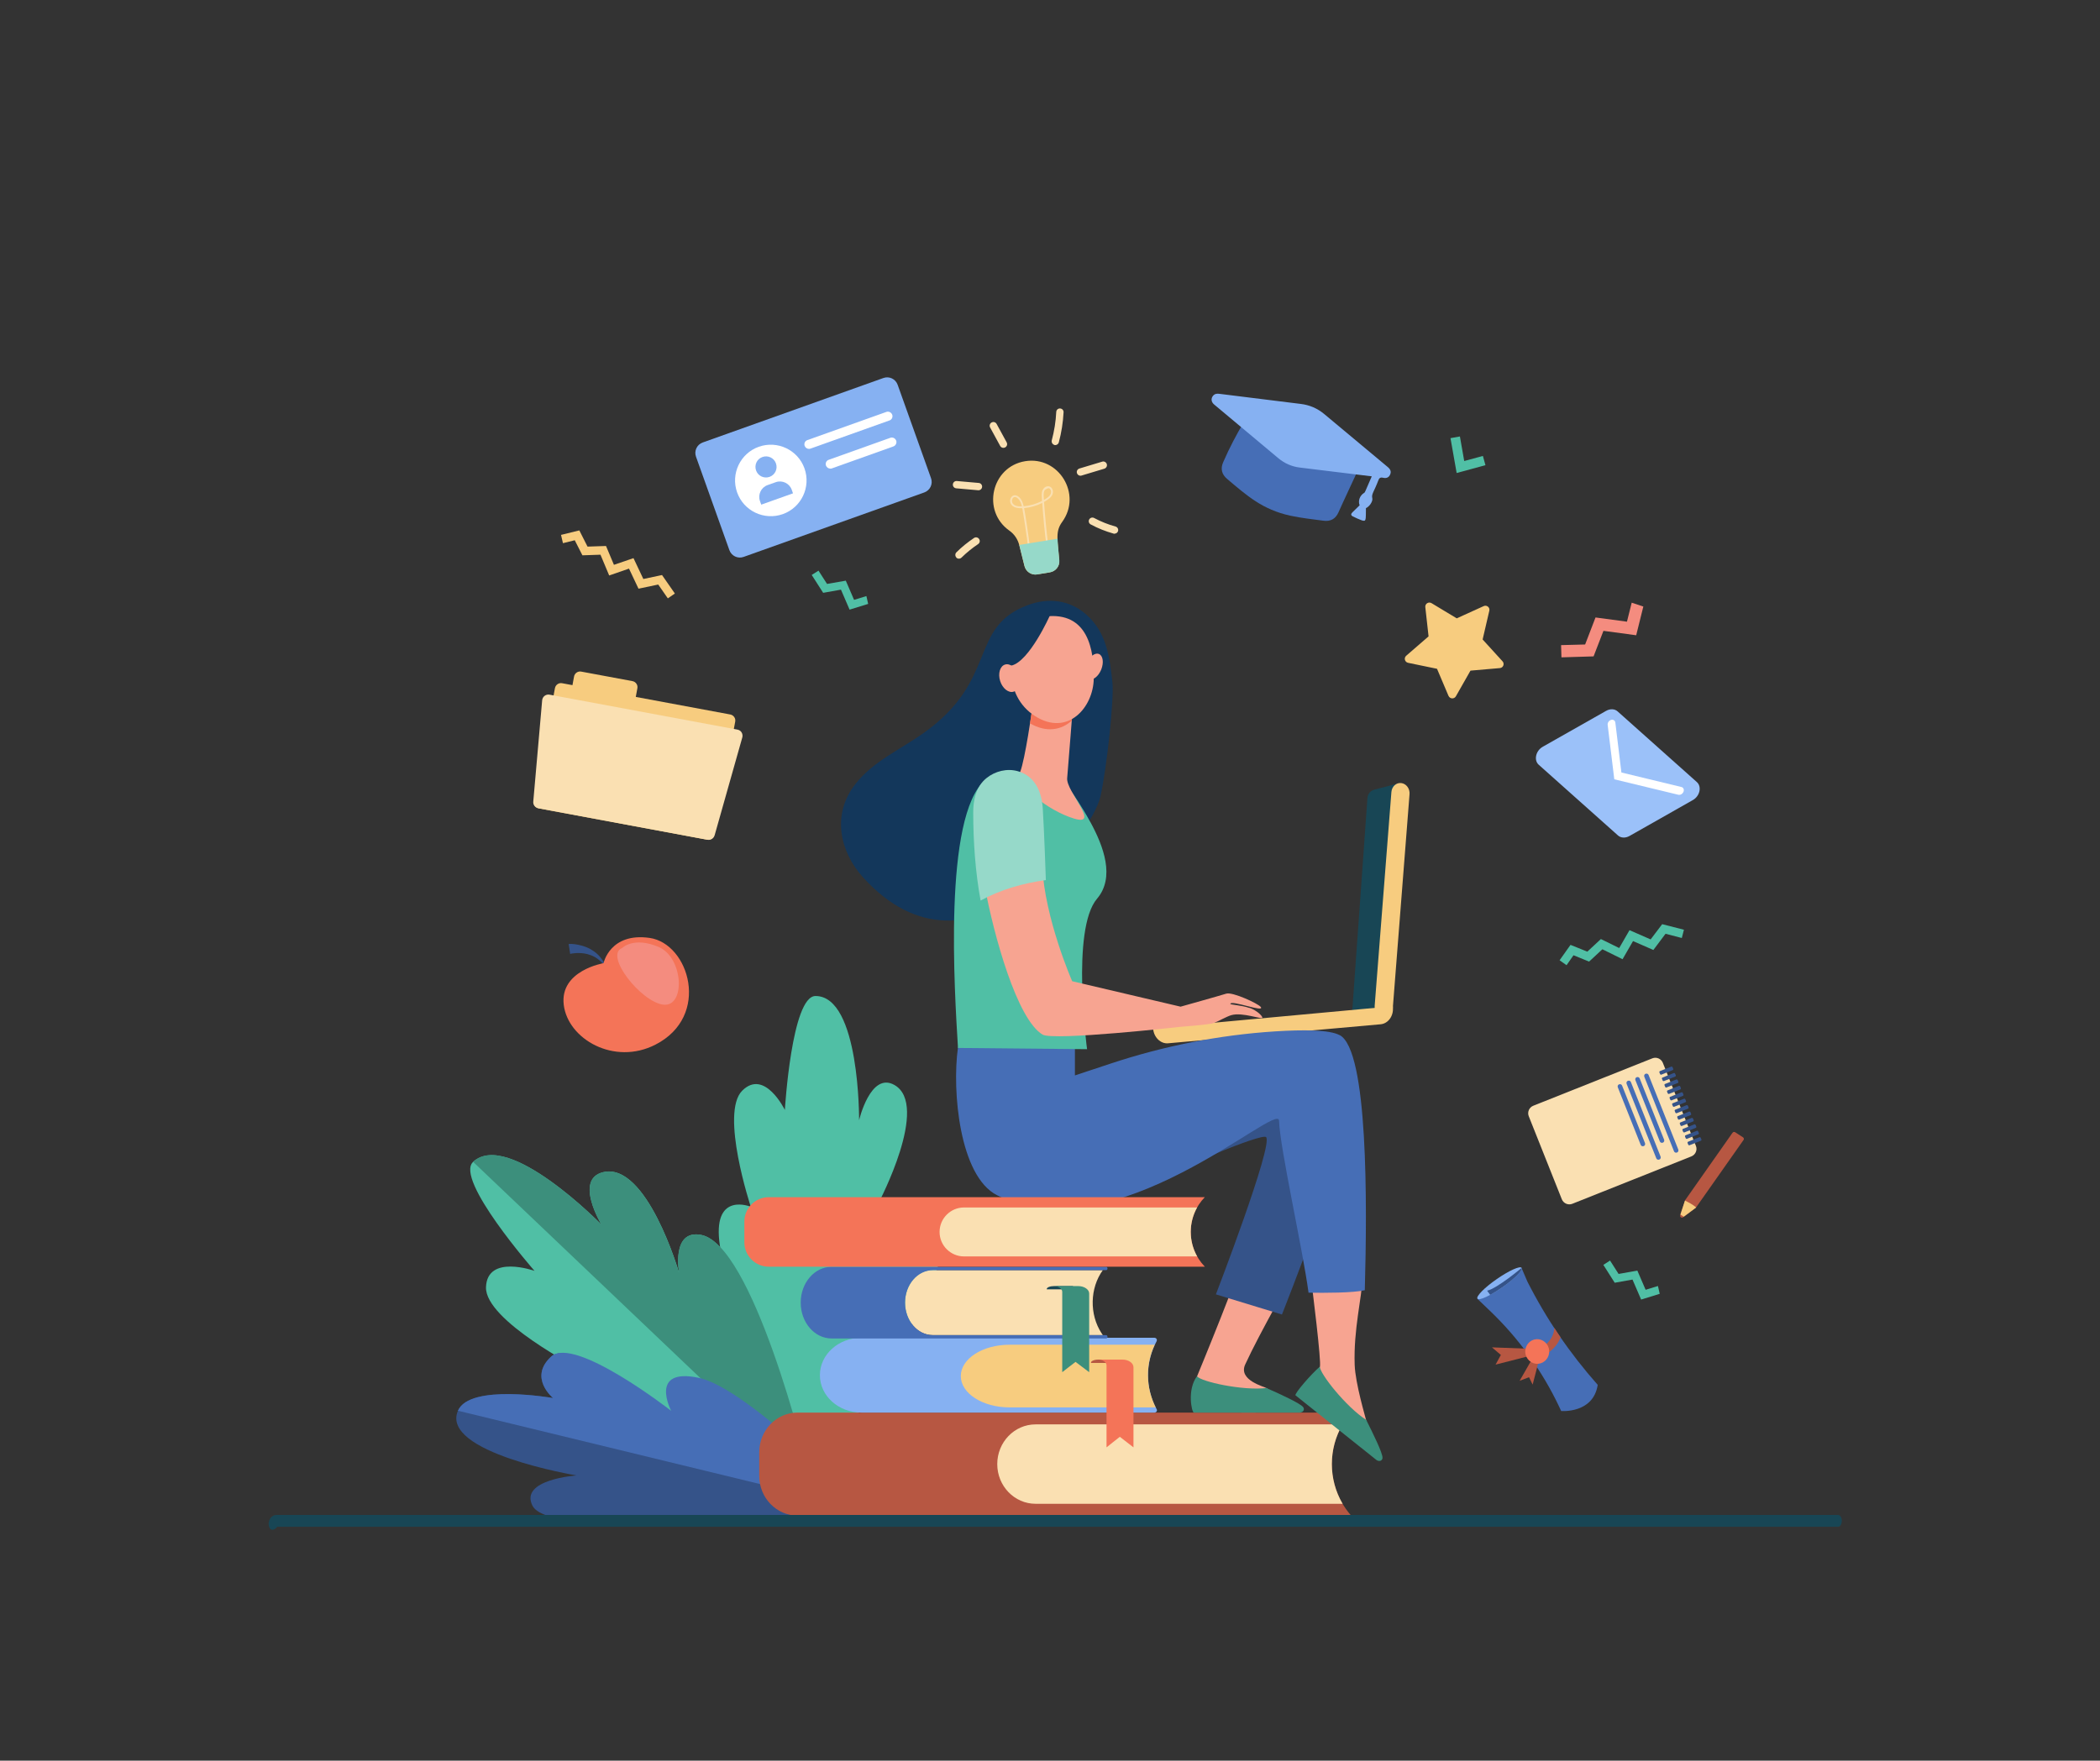 <?xml version="1.0" encoding="UTF-8"?>
<svg xmlns="http://www.w3.org/2000/svg" version="1.1" viewBox="0 0 2384.8 2000">
  <rect x="0" y="0" width="2384.8" height="2000" fill="#333333" stroke="none"/>
  <defs>
    <style>
      .cls-1 {
        fill: #50bfa5;
      }

      .cls-2 {
        fill: #184655;
      }

      .cls-3 {
        fill: #fff;
      }

      .cls-4 {
        fill: #86b1f2;
      }

      .cls-5 {
        fill: #9bc1f9;
      }

      .cls-6 {
        fill: #466eb6;
      }

      .cls-7 {
        fill: #f7a491;
      }

      .cls-8 {
        fill: #fae0b2;
      }

      .cls-9 {
        fill: #184655;
      }

      .cls-10 {
        fill: #96d9c9;
      }

      .cls-11 {
        fill: #355389;
      }

      .cls-12 {
        fill: #355389;
      }

      .cls-13 {
        fill: #f48c7f;
      }

      .cls-14 {
        fill: #3c8f7c;
      }

      .cls-15 {
        fill: #b75742;
      }

      .cls-16 {
        fill: #f7cc7f;
      }

      .cls-17 {
        fill: #3c8f7c;
      }

      .cls-18 {
        fill: #13375b;
      }

      .cls-19 {
        fill: #466eb6;
      }

      .cls-20 {
        fill: #50bfa5;
      }

      .cls-21 {
        fill: #b75742;
      }

      .cls-22 {
        fill: #f7cc7f;
      }

      .cls-23 {
        fill: #f47458;
      }
    </style>
  </defs>
  <!-- Generator: Adobe Illustrator 28.7.1, SVG Export Plug-In . SVG Version: 1.2.0 Build 142)  -->
  <g>
    <g id="Layer_1">
      <g>
        <polygon class="cls-1" points="983.9 677.1 969.9 681.4 960.5 659.6 939.2 663.3 929.5 648.2 921.8 653.1 934.8 673.4 955 669.8 964.8 692.5 985.9 686 983.9 677.1"/>
        <polygon class="cls-1" points="1882.8 1460.8 1868.8 1465.1 1859.4 1443.3 1838.1 1447.1 1828.4 1431.9 1820.8 1436.8 1833.7 1457.1 1853.9 1453.5 1863.7 1476.2 1884.8 1469.7 1882.8 1460.8"/>
        <path class="cls-20" d="M897.6,1718.8s-74.8-253.5-80.8-309.4c-6-55.9,35.8-38.6,35.8-38.6,0,0-35.2-106.6-9.7-131.9,25.4-25.3,48.4,21.9,48.4,21.9,0,0,7.7-129.4,34.8-129.4,50.5,0,49.5,141.1,49.5,141.1,0,0,12.9-55.3,40-40.1,40.8,22.8-17.7,133.6-17.7,133.6,0,0,52,0,70.3,26.3,32.8,47-170.5,326.6-170.5,326.6Z"/>
        <g>
          <path class="cls-20" d="M922,1685.2s-215.6-36.1-262.5-74.3c-46.9-38.2-.5-55.4-.5-55.4,0,0-108.3-55.5-107.1-93.3,1.3-37.8,55.1-18.6,55.1-18.6,0,0-91.3-104.1-69.7-123.8,40.2-36.8,145.8,71.4,145.8,71.4,0,0-31.3-51.5,1.7-59.6,49.8-12.3,86.5,114.6,86.5,114.6,0,0-9.3-50.1,25-43.4,61.6,12,125.8,282.5,125.8,282.5Z"/>
          <path class="cls-17" d="M796.2,1402.7c-34.4-6.2-25,43.4-25,43.4,0,0-36.7-126.9-86.5-114.6-33,8.1-1.7,59.6-1.7,59.6,0,0-105.5-108.2-145.8-71.4l384,365.5c-6.8-34.9-67.4-272.1-125.1-282.5Z"/>
        </g>
        <g>
          <path class="cls-12" d="M983.4,1714.9s-113.6-115.5-170.7-127.5c-57.2-12-46.9,28.7-46.9,28.7,0,0-113.5-99.2-139.8-75.2-26.3,24,2.1,47.2,2.1,47.2,0,0-94.5-16.7-108,14.3-20.8,47.7,134.6,73.6,134.6,73.6,0,0-65.1,4.5-50,34.4,22.8,45.1,378.7,4.5,378.7,4.5Z"/>
          <path class="cls-19" d="M520.1,1602.4c13.5-31,108-14.3,108-14.3,0,0-28.4-23.2-2.1-47.2,26.3-24,136.2,61.7,136.2,61.7,0,0-25.9-49.5,31.3-37.5,57.2,12,189.9,149.9,189.9,149.9l-463.3-112.5Z"/>
        </g>
        <g>
          <path class="cls-22" d="M1164.1,523.9c-38.2,6.3-49.6,56.5-17.8,78.9,5.7,4,9.7,10.1,11.3,16.9l5.8,23.3c1.6,6.4,7.9,10.6,14.4,9.5l14.5-2.4c6.5-1.1,11.2-7,10.6-13.6-2-24.1-4.5-32.8,3.3-43.6,22.9-31.4-3.9-75.3-42.1-69Z"/>
          <path class="cls-8" d="M1168.1,625.9c-2.5-20.6-6-42.4-7.2-48.6-21.9,1.2-13.6-21.9-3.5-12.5,2.9,2.7,4.2,6.3,5.1,10.3,7.3-.7,14.4-2.7,20.9-6.1-.3-5.1-.9-8.9.6-12.2,2.1-4.9,8.4-6.3,10.9-1.5,1,1.8,1.1,4.1.4,6-1.5,4.1-5.9,6.8-9.7,8.9,1.2,16.4,2.7,32.9,4.8,49.2l-2.1.3c-2-16-3.6-32.3-4.7-48.4-6.4,3.2-13.4,5.2-20.6,5.9,1.5,7.9,4.8,29.1,7.1,48.5l-2.1.2ZM1150.5,572.4c1.9,2.1,5.2,3,10,2.8-.8-3.5-2-6.7-4.5-8.9-5.4-5.1-8.8,2.6-5.5,6.1ZM1185.9,557.6c-1.2,2.7-.7,6.2-.5,10.3,3.1-1.8,6.8-4,7.9-7.3.8-2.3-.1-5.5-2.4-6.1-.3,0-4.2,1.2-5,3.1Z"/>
          <path class="cls-10" d="M1157.5,619.1c0,.2.1.4.2.6l5.8,23.3c1.6,6.4,7.9,10.6,14.4,9.5l14.5-2.4c6.5-1.1,11.2-7,10.6-13.6-.9-10.7-1.9-18.4-2-24.6l-43.4,7.1Z"/>
          <path class="cls-8" d="M1135.8,506.5l-11.4-20.9c-1.1-2-.4-4.6,1.7-5.7,2-1.1,4.6-.4,5.7,1.7l11.4,20.9c1.1,2,.4,4.6-1.7,5.7-2,1.1-4.6.4-5.7-1.7Z"/>
          <path class="cls-8" d="M1110.8,556.9l-24.9-2.2c-2.3-.2-4-2.2-3.8-4.5.2-2.3,2.2-4,4.5-3.8l24.9,2.2c2.3.2,4,2.2,3.8,4.5-.2,2.3-2.2,4-4.5,3.8Z"/>
          <path class="cls-8" d="M1086.1,633.3c-1.6-1.6-1.6-4.3,0-5.9,6.1-6.1,12.9-11.5,20-16.3,1.9-1.3,4.5-.8,5.8,1.2,1.3,1.9.8,4.5-1.2,5.8-6.7,4.5-13,9.6-18.8,15.3-1.6,1.6-4.3,1.6-5.9,0Z"/>
          <path class="cls-8" d="M1197.4,505.4c-2.2-.6-3.5-2.9-3-5.1,2.8-10.6,4.6-21.5,5.1-32.4.1-2.3,2.1-4.1,4.4-3.9,2.3.1,4.1,2.1,3.9,4.4-.6,11.5-2.4,23-5.4,34.1-.6,2.2-2.9,3.5-5.1,3Z"/>
          <path class="cls-8" d="M1223,537.4c-.7-2.2.6-4.5,2.8-5.2l25.9-7.8c2.2-.7,4.5.6,5.2,2.8.7,2.2-.6,4.5-2.8,5.2l-25.9,7.8c-2.2.7-4.5-.6-5.2-2.8Z"/>
          <path class="cls-8" d="M1265.6,606.3c-.4,0-.8,0-1.1-.2-9-2.5-17.7-6-25.9-10.4-2-1.1-2.8-3.6-1.7-5.6,1.1-2,3.6-2.8,5.6-1.7,7.7,4.1,15.9,7.4,24.3,9.7,2.2.6,3.5,2.9,2.9,5.1-.5,1.8-2.2,3-4,3Z"/>
        </g>
        <path class="cls-22" d="M1645,790.6l-13.1-30.9-32.9-6.8c-3.7-.8-5-5.5-2.1-8l25.4-22-3.7-33.3c-.4-3.8,3.7-6.4,7-4.5l28.7,17.3,30.6-13.9c3.5-1.6,7.3,1.5,6.4,5.2l-7.6,32.7,22.6,24.8c2.6,2.8.8,7.4-3,7.7l-33.4,2.9-16.6,29.2c-1.9,3.3-6.8,3-8.3-.5Z"/>
        <polygon class="cls-13" points="1853 684.6 1847.6 706.2 1811.9 701.4 1800.1 732.1 1772.8 732.8 1773.2 746.7 1809.7 745.6 1820.9 716.6 1858.1 721.6 1866.2 689 1853 684.6"/>
        <path class="cls-15" d="M1534.4,1721.6h-628.7c-24,0-43.5-20.2-43.5-45.1v-26.8c0-24.9,19.5-45.1,43.5-45.1h628.7c-28.8,32.6-29.3,82.4-1.2,115.6l1.2,1.4Z"/>
        <path class="cls-8" d="M1524.7,1618h-348.7c-24,0-43.5,20.2-43.5,45.1h0c0,24.9,19.5,45.1,43.5,45.1h348.7c-16.3-27.7-16.3-62.6,0-90.2Z"/>
        <path class="cls-4" d="M1313.5,1523.3c.9-1.7-.5-3.7-2.6-3.7h-332.6c-26.1,0-47.2,19-47.2,42.5h0c0,23.5,21.1,42.5,47.2,42.5h332.7c2.1,0,3.5-2,2.6-3.7h0c-13.2-24.6-13.1-53.1,0-77.6Z"/>
        <path class="cls-22" d="M1311.4,1527.5h-164.9c-30.6,0-55.4,15.9-55.4,35.6s24.8,35.6,55.4,35.6h165.9c-11.3-22.7-11.7-48.5-1.1-71.2Z"/>
        <g>
          <path class="cls-15" d="M1268.8,1544.4h-21.5c-4.6,0-8.4,1.6-8.4,3.5v.3h29.8v-3.8Z"/>
          <path class="cls-23" d="M1287.2,1553.1c0-4.8-5.6-8.7-12.5-8.7h-27.6c5.2,0,9.5,2.9,9.5,6.6v93.1c-.1,0,15.1-12,15.1-12l15.5,12v-91Z"/>
        </g>
        <g>
          <path class="cls-8" d="M1252.4,1516.6h-193.5c-17.2,0-31.1-16.5-31.1-36.9h0c0-20.4,13.9-36.9,31.1-36.9h193.5c-14.8,20.4-15.4,50.4-1.4,71.7l1.4,2.1Z"/>
          <path class="cls-6" d="M1027.8,1479.7h0c0-20.4,14.2-36.9,31.8-36.9h196.5c.9,0,1.7-.9,1.6-1.9h0c0-1-.7-1.9-1.6-1.9h-311.7c-19.4,0-35.1,18.2-35.1,40.7h0c0,22.5,15.7,40.7,35.1,40.7h311.7c.9,0,1.6-.8,1.6-1.9h0c0-1.1-.7-1.9-1.6-1.9h-196.5c-17.6,0-31.8-16.5-31.8-36.9Z"/>
          <g>
            <path class="cls-2" d="M1218.6,1460.9h-21.5c-4.6,0-8.4,1.5-8.4,3.4v.3h29.8v-3.7Z"/>
            <path class="cls-14" d="M1236.9,1469.4c0-4.7-5.6-8.5-12.5-8.5h-27.6c5.2,0,9.5,2.9,9.5,6.5v91.3c-.1,0,15.1-11.7,15.1-11.7l15.5,11.7v-89.2Z"/>
          </g>
        </g>
        <g>
          <g>
            <path class="cls-9" d="M1560.7,897l28.6-7.5-19.4,258.3-34.3,1.1,17.3-242.5c.3-4.5,3.4-8.2,7.8-9.4Z"/>
            <g>
              <path class="cls-16" d="M1572.5,1155.2c-.6,0-1.3,0-2,0-5.7-.7-9.9-6.3-9.4-12.6l19-242.9c.5-6.3,5.5-10.9,11.2-10.2,5.7.7,9.9,6.3,9.4,12.6l-19,242.9c-.4,5.6-4.4,9.8-9.2,10.2Z"/>
              <path class="cls-16" d="M1309.5,1168.1c0,.2,0,.4,0,.5h0c.9,9.9,8.6,17.3,17.1,16.5l241.3-21.6c8.5-.8,14.8-9.4,13.9-19.3,0-.4,0-.8-.2-1.2l-272.1,25.1Z"/>
            </g>
          </g>
          <path class="cls-7" d="M1477.6,1429c-15.8,8.8-64.1-6.6-64.1-8-.7,13.2-54.1,142.4-54.1,142.4v39.8s110.1,5.2,108.5-4.5c-1.6-9.7-7.5-3.4-29.4-21.8-1.9-1.6-32.8-8.8-24.4-27,16.8-36.7,52.5-98,63.6-120.9Z"/>
          <path class="cls-17" d="M1355.8,1604.6h120.4c4.3-.4,5.4-3.9,3.8-6.1-3.2-4.4-26.2-14.9-41.8-21.8-27,3.2-74.5-7.2-78.9-13.4-11.4,15.3-6,40.8-3.6,41.3Z"/>
          <path class="cls-12" d="M1329.4,1336.2c-1.6-4.9,103.7-49.6,108.4-44.5,8.3,9-57,178.6-57,178.6l75,22.9s78-195.9,74.8-231.7c-3.3-35.8-42.3-76.5-127-50.5-84.7,26.1-74.2,125.1-74.2,125.1Z"/>
          <path class="cls-7" d="M1547.4,1451.3c-17.8-3.2-40.8-4.2-59.3-4.5,2.2,16.4,12.7,100.6,10.8,105.8-7.8,21-25.2,30.8-25.2,30.8,0,0,81.8,73.8,86.7,65.3,4.9-8.5-3.6-7.4-9-35.5-.5-2.5-12.3-41.7-13-62.9-1.4-40.4,8.3-76.6,8.9-99Z"/>
          <path class="cls-19" d="M1521.2,1175.8c-11.4-6.1-41-6.3-73.6-4.2-63.5,4.1-126.2,16.6-186.5,36.6l-40.4,13.4v-41.4c.1,0-128.4-21.5-132.9,10.4-6.7,48,1.6,145.4,44.5,167.1,133,67.5,319.5-107.6,320.2-84.7.9,30.8,26.8,145.3,33.5,195.4,18.4.3,50.1.3,63.9-2.8,2.7-98.2,3.9-272.4-28.5-289.8Z"/>
          <path class="cls-17" d="M1471.3,1585.1l91.9,73.4c3.6,2.4,6.7.3,6.8-2.3.4-5.4-10.9-28.1-18.5-43.3-22.9-14.7-53.1-53-52.6-60.5-9.7,8.2-29.3,30.8-27.7,32.7Z"/>
          <path class="cls-18" d="M1263.3,775.3c-3.1-28.2-6.3-56.6-29.7-77.2-18.9-16.7-43-19.6-66.8-10.6-67.5,25.4-32.7,85.3-118.7,145.7-26.7,18.8-56.2,31.6-76.3,56.9-28.2,35.4-17.5,77.9,8.1,106.3,122.8,135.9,259.9-47.6,269.8-91.7,7.3-32.8,15.6-111.1,13.6-129.3Z"/>
          <path class="cls-20" d="M1238.3,934c-10-18.5-20.4-33.2-20.4-33.2-10.4-18.5-37.3-27.9-37.3-27.9,0,0-9,.2-19.3.7-.6,1.7-1.3,2.9-1.9,3.4-3.9,2.9-26.1-.8-40.5,8.9-48.1,41.3-34.8,241.3-31,304.5l146.6,1.4s-18.5-136,11.3-170.9c20.7-24.3,7.4-59.6-7.5-87Z"/>
          <path class="cls-7" d="M1172.2,805.3s-8.1,57.6-13.7,71.6c-5.6,14,31,43.9,61.4,53,30.4,9.1-9.3-30.9-8-45.9,1.3-15,6.8-85.8,6.8-85.8l-46.5,7.1Z"/>
          <path class="cls-23" d="M1217.2,818.6c.9-11.7,1.5-20.3,1.5-20.3l-46.5,7.1s-1.2,6.8-2.5,16.3c18.8,10.9,35.8,7.5,47.4-3.1Z"/>
          <path class="cls-7" d="M1186.8,700.2s-18.3,4.1-29.6,21.4c-11.3,17.3-19.1,68,18.2,91.8,37.2,23.7,66.2-9.8,66.7-42.5.5-32.7-6.5-76.4-55.2-70.6Z"/>
          <path class="cls-7" d="M1250.6,760.5c-3.2,7.9-9.5,12.8-14.1,10.9-4.6-1.9-5.7-9.8-2.6-17.6,3.2-7.9,9.5-12.8,14.1-10.9,4.6,1.9,5.7,9.7,2.6,17.6Z"/>
          <path class="cls-18" d="M1192.3,699.1s-23.3,52.4-43.9,57c-20.5,4.7-20.2,31-20.2,31,0,0,.5-60.8,19.7-74.8,19.2-14,44.4-13.3,44.4-13.3Z"/>
          <path class="cls-7" d="M1156.6,767c2.7,8.5.2,16.9-5.5,18.7-5.7,1.8-12.6-3.6-15.3-12.1-2.7-8.5-.2-16.9,5.5-18.7,5.7-1.8,12.6,3.6,15.3,12.1Z"/>
          <path class="cls-7" d="M1418.9,1145c-8.8-3.2-21.9-3.6-21.7-4.7.9-4.7,39.7,10.4,34.5,3.5-2.9-3.8-32-17.3-39.1-15.1-6.9,2.2-51.9,14.8-51.9,14.8l-123.1-28.9s-31.1-70.6-34.1-131.3c-25.7,3.5-43.2,9.8-65.5,22.2,10.8,58,36.9,152.1,65.9,169.7,12.2,7.4,157.5-8.9,157.5-8.9,0,0,32-2.3,37.3-4.3,4-1.5,14.2-7.3,19.7-8.9,12.6-3.6,35.1,5.4,35.2,2.9,0-1.8-5.7-7.9-14.6-11.2Z"/>
          <path class="cls-10" d="M1184.2,918.6c-1.2-18.7-8.3-36.7-28.1-42.5-12.3-3.6-26.1-.2-36,7.9-11.7,9.6-15,24.9-14.9,39.4.1,33,2.4,67.1,8.4,99.6,22.3-12.4,48.4-19.8,74.1-23.3,0-.2-1.9-56.4-3.5-81Z"/>
        </g>
        <g>
          <path class="cls-22" d="M802.8,953.8l-190.9-35.5c-3.8-.7-6.4-4.4-5.6-8.2l23.9-128.4c.7-3.8,4.4-6.4,8.2-5.6l190.9,35.5c3.8.7,6.4,4.4,5.6,8.2l-23.9,128.4c-.7,3.8-4.4,6.4-8.2,5.6Z"/>
          <path class="cls-22" d="M712,807l-58.1-10.8c-3.8-.7-6.4-4.4-5.6-8.2l3.6-19.5c.7-3.8,4.4-6.4,8.2-5.6l58.1,10.8c3.8.7,6.4,4.4,5.6,8.2l-3.6,19.5c-.7,3.8-4.4,6.4-8.2,5.6Z"/>
          <path class="cls-8" d="M811.5,948.9c-1,3.5-4.5,5.7-8.1,5l-192.1-35.8c-3.6-.7-6.1-3.9-5.7-7.6l10.1-115.1c.2-2,1.2-3.8,2.8-5,1.6-1.2,3.6-1.7,5.6-1.3l213.4,39.7c2,.4,3.7,1.5,4.7,3.2,1,1.7,1.3,3.7.8,5.6l-31.4,111.1Z"/>
        </g>
        <polygon class="cls-1" points="1686.9 528.4 1654.2 537.3 1647.2 497.7 1657.9 495.8 1662.8 523.7 1684 517.9 1686.9 528.4"/>
        <g>
          <path class="cls-12" d="M645.7,1072.3c8.2-.7,20.8,2.9,26.4,6.8.8.8,7.3,3.4,14.1,14.5l-1.5,1c-7.1-7.4-11.9-9.1-17.6-10.8-9.4-2.4-18.8-.6-19.6-.2l-1.7-11.3Z"/>
          <path class="cls-23" d="M685.4,1094.1s-49.9,8.3-45.2,47.3c4.7,39,57.3,69.3,104.2,45.2,63.2-32.4,38.2-114.8-6.7-121.2-45-6.4-52.3,28.7-52.3,28.7Z"/>
          <path class="cls-13" d="M706.5,1076.9s13-13.4,41.5-1.2c28.5,12.2,30.6,68.8,5.1,65.5-25.4-3.3-67-56.1-46.7-64.3Z"/>
        </g>
        <g>
          <path class="cls-4" d="M1049.6,559.4l-205.1,73.2c-6.6,2.4-13.9-1.1-16.2-7.7l-37.9-106.1c-2.4-6.6,1.1-13.9,7.7-16.2l205.1-73.2c6.6-2.4,13.9,1.1,16.2,7.7l37.9,106.1c2.4,6.6-1.1,13.9-7.7,16.2Z"/>
          <path class="cls-3" d="M913.6,532.1c7.5,21.1-3.5,44.4-24.6,51.9-21.1,7.5-44.4-3.5-51.9-24.6-7.5-21.1,3.5-44.4,24.6-51.9,21.1-7.5,44.4,3.5,51.9,24.6Z"/>
          <path class="cls-4" d="M881.2,526.4c2.2,6.2-1,13.1-7.3,15.3-6.2,2.2-13.1-1-15.3-7.3s1-13.1,7.3-15.3c6.2-2.2,13.1,1,15.3,7.3Z"/>
          <path class="cls-4" d="M874.6,548.3h9.9c7.8,0,14.2,6.4,14.2,14.2v4.3h-38.3v-4.3c0-7.8,6.4-14.2,14.2-14.2Z" transform="translate(-136.2 327.9) rotate(-19.6)"/>
          <path class="cls-3" d="M918.7,509.9c-2.2,0-4.1-1.4-4.9-3.4-1-2.7.4-5.7,3.1-6.6l89.7-32c.6-.2,1.1-.3,1.7-.3,2.2,0,4.1,1.4,4.9,3.4,1,2.7-.4,5.7-3.1,6.6l-89.7,32c-.6.2-1.1.3-1.7.3Z"/>
          <path class="cls-3" d="M942.9,532.3c-2.2,0-4.1-1.4-4.9-3.4-1-2.7.4-5.7,3.1-6.6l70-25c.6-.2,1.1-.3,1.7-.3,2.2,0,4.1,1.4,4.9,3.4.5,1.3.4,2.7-.2,4-.6,1.3-1.6,2.2-2.9,2.7l-70,25c-.6.2-1.1.3-1.7.3Z"/>
        </g>
        <path class="cls-23" d="M1368.3,1359.9h-495.2c-15.4,0-27.8,12.5-27.8,27.8v23.4c0,15.4,12.5,27.8,27.8,27.8h495.2l-.3-.3c-21.2-22.1-21.1-56.9.3-78.8Z"/>
        <path class="cls-8" d="M1359.5,1371.6h-264.7c-15.4,0-27.8,12.5-27.8,27.8h0c0,15.4,12.5,27.8,27.8,27.8h264.7c-9.7-17.2-9.7-38.5,0-55.7Z"/>
        <g>
          <g>
            <path class="cls-8" d="M1773.6,1362.2l-37.5-94.2c-1.9-4.7.4-10.1,5.2-12l135.1-53.8c4.7-1.9,10.1.4,12,5.2l37.5,94.2c1.9,4.7-.4,10.1-5.2,12l-135.1,53.8c-4.7,1.9-10.1-.4-12-5.2Z"/>
            <path class="cls-6" d="M1901,1307.7l-33.7-84.6c-.5-1.4.1-2.9,1.5-3.4h0c1.4-.5,2.9.1,3.4,1.5l33.7,84.6c.5,1.4-.1,2.9-1.5,3.4h0c-1.4.5-2.9-.1-3.4-1.5Z"/>
            <path class="cls-6" d="M1884.9,1296.5l-27.7-69.5c-.5-1.4.1-2.9,1.5-3.4h0c1.4-.5,2.9.1,3.4,1.5l27.7,69.5c.5,1.4-.1,2.9-1.5,3.4h0c-1.4.5-2.9-.1-3.4-1.5Z"/>
            <path class="cls-6" d="M1880.9,1315.7l-33.7-84.6c-.5-1.4.1-2.9,1.5-3.4h0c1.4-.5,2.9.1,3.4,1.5l33.7,84.6c.5,1.4-.1,2.9-1.5,3.4h0c-1.4.5-2.9-.1-3.4-1.5Z"/>
            <path class="cls-6" d="M1863.2,1300.4l-26-65.3c-.5-1.4.1-2.9,1.5-3.4h0c1.4-.5,2.9.1,3.4,1.5l26,65.3c.5,1.4-.1,2.9-1.5,3.4h0c-1.4.5-2.9-.1-3.4-1.5Z"/>
            <g>
              <path class="cls-11" d="M1900.1,1214l-.7-1.7c-.3-.6-.9-.9-1.5-.7l-12.8,5.1c-.6.2-.9.9-.6,1.6l.7,1.7c.2.6.9.9,1.5.7l12.8-5.1c.6-.2.9-.9.6-1.6Z"/>
              <path class="cls-11" d="M1903,1221.3l-.7-1.7c-.2-.6-.9-.9-1.5-.7l-12.8,5.1c-.6.2-.9.9-.6,1.6l.7,1.7c.2.6.9.9,1.5.7l12.8-5.1c.6-.2.9-.9.6-1.6Z"/>
              <path class="cls-11" d="M1905.9,1228.6l-.7-1.7c-.2-.6-.9-.9-1.5-.7l-12.8,5.1c-.6.2-.9.9-.6,1.6l.7,1.7c.2.6.9.9,1.5.7l12.8-5.1c.6-.2.9-.9.6-1.6Z"/>
              <path class="cls-11" d="M1908.8,1235.9l-.7-1.7c-.3-.6-.9-.9-1.5-.7l-12.8,5.1c-.6.2-.9.9-.6,1.6l.7,1.7c.3.6.9.9,1.5.7l12.8-5.1c.6-.2.9-.9.6-1.6Z"/>
              <path class="cls-11" d="M1911.7,1243.2l-.7-1.7c-.2-.6-.9-.9-1.5-.7l-12.8,5.1c-.6.2-.9.9-.6,1.6l.7,1.7c.2.6.9.9,1.5.7l12.8-5.1c.6-.2.9-.9.6-1.6Z"/>
              <path class="cls-11" d="M1914.6,1250.5l-.7-1.7c-.3-.6-.9-.9-1.5-.7l-12.8,5.1c-.6.2-.9.9-.6,1.6l.7,1.7c.2.6.9.9,1.5.7l12.8-5.1c.6-.2.9-.9.6-1.6Z"/>
              <path class="cls-11" d="M1917.5,1257.8l-.7-1.7c-.2-.6-.9-.9-1.5-.7l-12.8,5.1c-.6.2-.9.9-.6,1.6l.7,1.7c.2.6.9.9,1.5.7l12.8-5.1c.6-.2.9-.9.6-1.6Z"/>
              <path class="cls-11" d="M1920.4,1265.1l-.7-1.7c-.2-.6-.9-.9-1.5-.7l-12.8,5.1c-.6.2-.9.9-.6,1.6l.7,1.7c.2.6.9.9,1.5.7l12.8-5.1c.6-.2.9-.9.6-1.6Z"/>
              <path class="cls-11" d="M1923.3,1272.3l-.7-1.7c-.2-.6-.9-.9-1.5-.7l-12.8,5.1c-.6.2-.9.9-.6,1.6l.7,1.7c.3.6.9.9,1.5.7l12.8-5.1c.6-.2.9-.9.6-1.6Z"/>
              <path class="cls-11" d="M1926.3,1279.6l-.7-1.7c-.3-.6-.9-.9-1.5-.7l-12.8,5.1c-.6.2-.9.9-.6,1.6l.7,1.7c.2.6.9.9,1.5.7l12.8-5.1c.6-.2.9-.9.6-1.6Z"/>
              <path class="cls-11" d="M1929.2,1286.9l-.7-1.7c-.2-.6-.9-.9-1.5-.7l-12.8,5.1c-.6.2-.9.9-.6,1.6l.7,1.7c.3.6.9.9,1.5.7l12.8-5.1c.6-.2.9-.9.6-1.6Z"/>
              <path class="cls-11" d="M1932.1,1294.2l-.7-1.7c-.2-.6-.9-.9-1.5-.7l-12.8,5.1c-.6.2-.9.9-.6,1.6l.7,1.7c.2.6.9.9,1.5.7l12.8-5.1c.6-.2.9-.9.6-1.6Z"/>
            </g>
          </g>
          <g>
            <path class="cls-21" d="M1967.5,1286.7l-53.6,76.3c-.1.2-.2.4-.3.6l-5.5,16.8c-.6,2,1.6,3.6,3.3,2.3l14.3-10.8c.2-.1.3-.3.5-.5l53.8-76.5c.7-1,.4-2.3-.6-3l-9-5.8c-.9-.6-2.2-.4-2.8.6Z"/>
            <path class="cls-22" d="M1926.1,1371.5v.2c-.1,0-14,10.4-14,10.4l-3.8-2.5,5.2-15.9c4.1,2.2,8.9,4.5,12.6,7.8Z"/>
          </g>
        </g>
        <g>
          <path class="cls-6" d="M1424.3,460.2c7.7,6.2,21.1,26,38.3,39.9,10,8.1,17.7,6.1,30.5,7.6,60.7,7.3,44.2,19.7,51.5,21-2.1,4.8-21,44.9-24.5,53.1-3.3,7.5-8.9,10.8-17.1,9.7-12.5-1.7-25.2-3-37.6-5.7-31.7-6.9-49.3-22.7-72-41.9-6-5.1-7.5-11.5-4.4-18.7,14.5-33.6,33.6-61.8,35.2-64.9Z"/>
          <path class="cls-4" d="M1551.2,577.1c-.3,13.2.7,15.9-4.9,13.9-3.4-1.2-6.7-2.8-10-4.4-2.3-1.2-2.4-2.7-.5-4.6,2.7-2.7,5.5-5.3,8.2-8-2-5.2.3-11.2,5.1-14.1,1-.6.3.6,8.7-18.8-27.9-3.4-47.7-5.8-81.8-10-9.1-1.1-17.2-4.7-24.3-10.6-24.4-20.4-48.7-40.8-73-61.1-3.3-2.8-3.7-6.8-1.1-9.9,2-2.4,4.7-2.5,7.5-2.1,7.8,1,84.1,10.5,91.8,11.4,10.2,1.2,19.1,5,27,11.6,23.9,20,47.9,40,71.9,60,3.3,2.7,4.2,5.3,3,8.3-1.3,3.4-4,5-8.2,4-3-.7-4.4.3-5.4,3.1-4.7,12.6-8,15.4-6.8,20.1.9,3.6-3.4,9.7-7.2,11.3Z"/>
        </g>
        <g>
          <path class="cls-6" d="M1677.8,1475.4l13.9,13.3c32.9,31.4,59.7,68.5,79.1,109.6l2.1,4.5s36.4,3.2,41.5-29.7h0c-31.9-36.1-58.2-74.6-79.9-117.4l-6.6-15.4-50.1,35.1Z"/>
          <path class="cls-4" d="M1727.9,1440.2c1.8,2.6-8,12.5-21.8,22.1-13.8,9.6-26.6,15.5-28.3,12.9-1.8-2.6,8-12.6,21.9-22.2,13.8-9.6,26.5-15.4,28.3-12.8Z"/>
          <path class="cls-11" d="M1727.9,1440.3h0s-27.7,23.4-39.1,25.8l3.5,4.8c4.2-2.3,8.9-5.2,13.8-8.6,13.7-9.5,23.4-19.3,21.9-22Z"/>
          <g>
            <path class="cls-15" d="M1765,1508.4c0,4-1.5,21.5-30.5,28.8,1.9,2.6,3.8,5.2,5.6,7.9,18.4-5.4,26.6-14.9,30.4-22.1.6-1.1,1.3-2.7,1.8-3.8-2.5-3.6-4.9-7.1-7.2-10.8Z"/>
            <polygon class="cls-15" points="1737 1532.1 1694.3 1530.5 1704.4 1539.1 1698.4 1550.1 1738.8 1539.8 1737 1532.1"/>
            <polygon class="cls-15" points="1740.9 1542 1725.7 1568.5 1736.4 1564.4 1740.5 1572.8 1747.7 1545 1740.9 1542"/>
            <path class="cls-23" d="M1746.7,1549.2c-7.5.5-14-5.3-14.6-13-.5-7.7,5.1-14.4,12.6-15,7.5-.5,14,5.3,14.6,13,.5,7.7-5.1,14.4-12.6,15Z"/>
          </g>
        </g>
        <g>
          <path class="cls-5" d="M1837.4,949l-90-80.3c-5.8-5.2-3.4-16,4.7-20.5l71.8-40.7c4.6-2.6,9.8-2.4,13.1.6l90,80.3c5.8,5.2,3.4,16-4.7,20.5l-71.8,40.7c-4.6,2.6-9.8,2.4-13.1-.6Z"/>
          <path class="cls-3" d="M1833.2,885.1l-7.5-61.7c-.3-2.4,1.4-4.9,3.8-5.6,2.4-.8,4.6.6,4.9,2.9l6.9,56.8,68.2,16.5c2.2.5,3.3,2.9,2.3,5.4-1,2.4-3.5,3.9-5.8,3.4l-72.9-17.6Z"/>
        </g>
        <path class="cls-9" d="M313.8,1720.9c-4.8,0-8.7,4.5-8.7,10.1s3.9,10.1,9.8,3.3h1772.6c2.3,0,4.1-3,4.1-6.7h0c0-3.7-1.8-6.7-4.1-6.7H313.8Z"/>
        <polygon class="cls-22" points="657.9 602.5 667.2 620.9 688.2 620.2 697.2 641.6 719.4 634 730.6 657.7 751.8 653.2 766.4 674.2 758.4 679.7 747.5 664 725.1 668.7 714.3 645.9 691.8 653.7 681.9 630.1 661.4 630.8 652.7 613.7 639.3 617 637.1 607.6 657.9 602.5"/>
        <polygon class="cls-20" points="1783.5 1073.3 1802.6 1081 1818 1066.7 1838.8 1076.9 1850.5 1056.6 1874.5 1067.1 1887.6 1049.8 1912.3 1056.1 1909.9 1065.5 1891.4 1060.7 1877.6 1079.1 1854.5 1069 1842.6 1089.6 1819.7 1078.3 1804.6 1092.3 1786.9 1085.1 1779 1096.4 1771.1 1090.8 1783.5 1073.3"/>
      </g>
    </g>
  </g>
</svg>